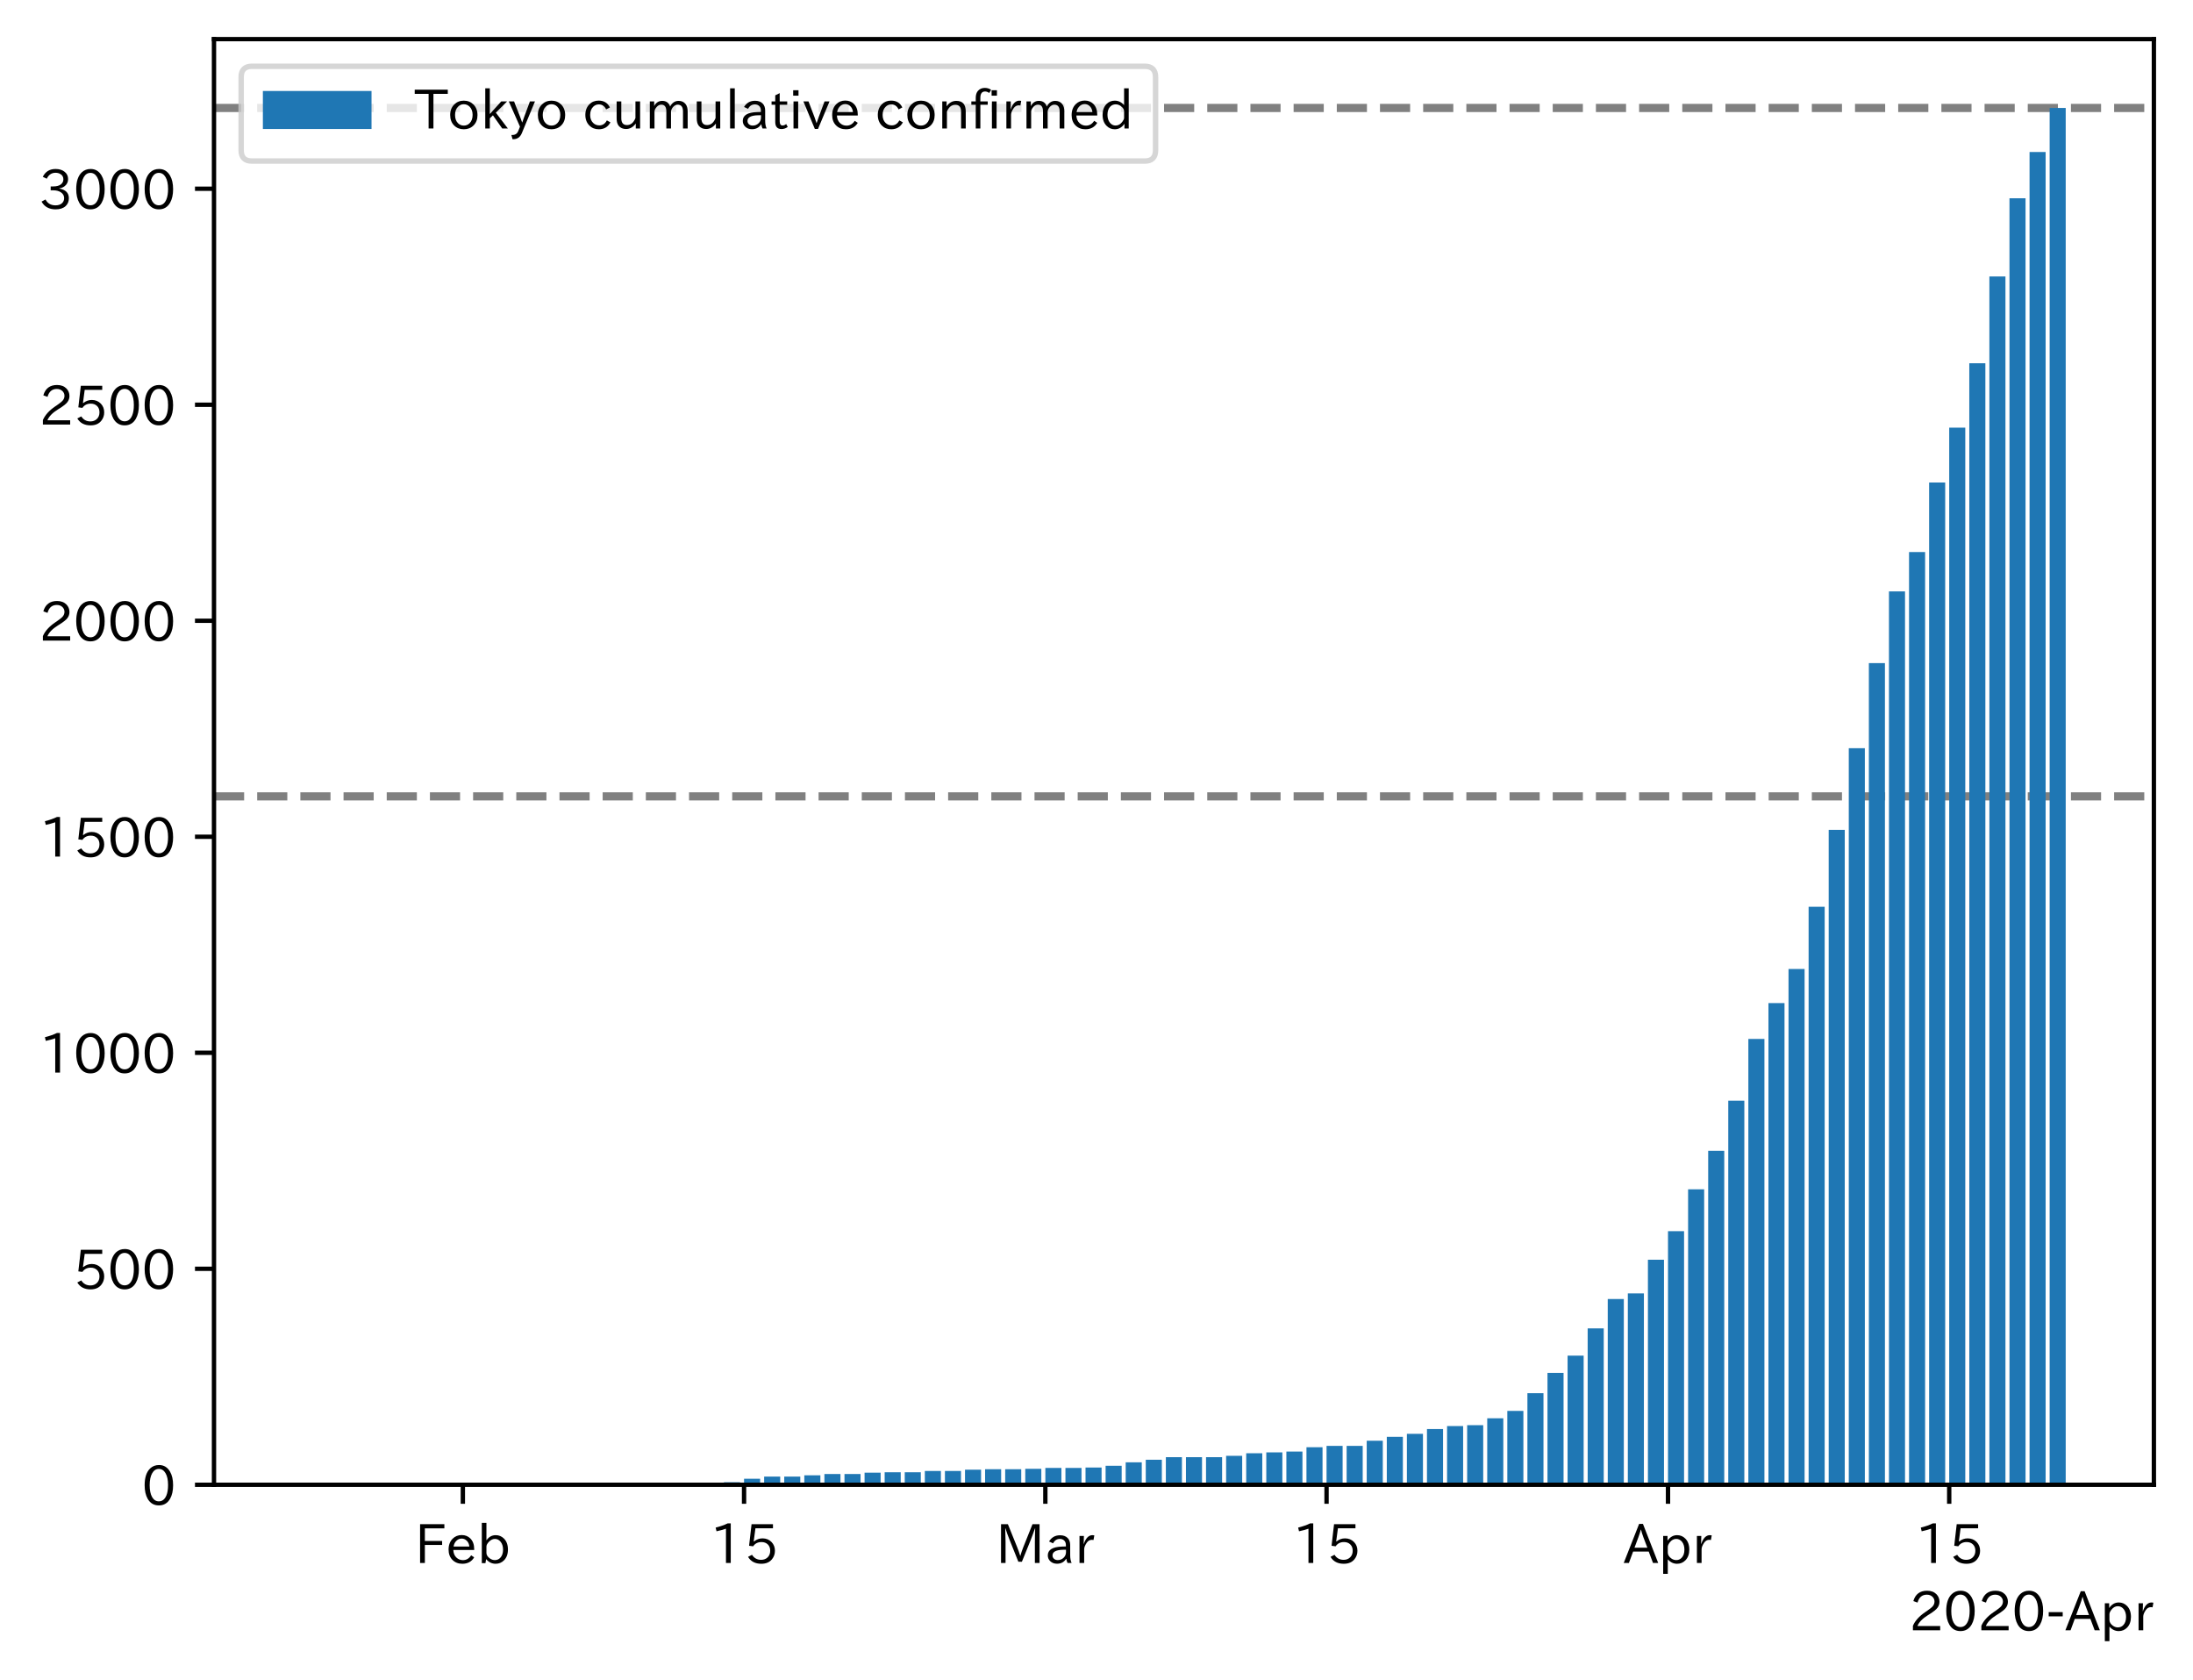 <?xml version="1.0" encoding="utf-8" standalone="no"?>
<!DOCTYPE svg PUBLIC "-//W3C//DTD SVG 1.1//EN"
  "http://www.w3.org/Graphics/SVG/1.1/DTD/svg11.dtd">
<!-- Created with matplotlib (https://matplotlib.org/) -->
<svg height="309.293pt" version="1.1" viewBox="0 0 403.714 309.293" width="403.714pt" xmlns="http://www.w3.org/2000/svg" xmlns:xlink="http://www.w3.org/1999/xlink">
 <defs>
  <style type="text/css">
*{stroke-linecap:butt;stroke-linejoin:round;}
  </style>
 </defs>
 <g id="figure_1">
  <g id="patch_1">
   <path d="M 0 309.293 
L 403.714 309.293 
L 403.714 0 
L 0 0 
z
" style="fill:#ffffff;"/>
  </g>
  <g id="axes_1">
   <g id="patch_2">
    <path d="M 39.394 273.312 
L 396.514 273.312 
L 396.514 7.2 
L 39.394 7.2 
z
" style="fill:#ffffff;"/>
   </g>
   <g id="line2d_1">
    <path clip-path="url(#p876d9ae0c9)" d="M 39.394 19.872 
L 396.514 19.872 
" style="fill:none;stroke:#808080;stroke-dasharray:5.55,2.4;stroke-dashoffset:0;stroke-width:1.5;"/>
   </g>
   <g id="line2d_2">
    <path clip-path="url(#p876d9ae0c9)" d="M 39.394 146.592 
L 396.514 146.592 
" style="fill:none;stroke:#808080;stroke-dasharray:5.55,2.4;stroke-dashoffset:0;stroke-width:1.5;"/>
   </g>
   <g id="patch_3">
    <path clip-path="url(#p876d9ae0c9)" d="M 55.626 273.312 
L 58.585 273.312 
L 58.585 273.232 
L 55.626 273.232 
z
" style="fill:#1f77b4;"/>
   </g>
   <g id="patch_4">
    <path clip-path="url(#p876d9ae0c9)" d="M 59.324 273.312 
L 62.282 273.312 
L 62.282 273.153 
L 59.324 273.153 
z
" style="fill:#1f77b4;"/>
   </g>
   <g id="patch_5">
    <path clip-path="url(#p876d9ae0c9)" d="M 63.022 273.312 
L 65.98 273.312 
L 65.98 273.153 
L 63.022 273.153 
z
" style="fill:#1f77b4;"/>
   </g>
   <g id="patch_6">
    <path clip-path="url(#p876d9ae0c9)" d="M 66.719 273.312 
L 69.678 273.312 
L 69.678 273.153 
L 66.719 273.153 
z
" style="fill:#1f77b4;"/>
   </g>
   <g id="patch_7">
    <path clip-path="url(#p876d9ae0c9)" d="M 70.417 273.312 
L 73.375 273.312 
L 73.375 273.153 
L 70.417 273.153 
z
" style="fill:#1f77b4;"/>
   </g>
   <g id="patch_8">
    <path clip-path="url(#p876d9ae0c9)" d="M 74.115 273.312 
L 77.073 273.312 
L 77.073 273.153 
L 74.115 273.153 
z
" style="fill:#1f77b4;"/>
   </g>
   <g id="patch_9">
    <path clip-path="url(#p876d9ae0c9)" d="M 77.812 273.312 
L 80.771 273.312 
L 80.771 273.073 
L 77.812 273.073 
z
" style="fill:#1f77b4;"/>
   </g>
   <g id="patch_10">
    <path clip-path="url(#p876d9ae0c9)" d="M 81.51 273.312 
L 84.468 273.312 
L 84.468 273.073 
L 81.51 273.073 
z
" style="fill:#1f77b4;"/>
   </g>
   <g id="patch_11">
    <path clip-path="url(#p876d9ae0c9)" d="M 85.208 273.312 
L 88.166 273.312 
L 88.166 273.073 
L 85.208 273.073 
z
" style="fill:#1f77b4;"/>
   </g>
   <g id="patch_12">
    <path clip-path="url(#p876d9ae0c9)" d="M 88.905 273.312 
L 91.864 273.312 
L 91.864 273.073 
L 88.905 273.073 
z
" style="fill:#1f77b4;"/>
   </g>
   <g id="patch_13">
    <path clip-path="url(#p876d9ae0c9)" d="M 92.603 273.312 
L 95.561 273.312 
L 95.561 273.073 
L 92.603 273.073 
z
" style="fill:#1f77b4;"/>
   </g>
   <g id="patch_14">
    <path clip-path="url(#p876d9ae0c9)" d="M 96.301 273.312 
L 99.259 273.312 
L 99.259 273.073 
L 96.301 273.073 
z
" style="fill:#1f77b4;"/>
   </g>
   <g id="patch_15">
    <path clip-path="url(#p876d9ae0c9)" d="M 99.998 273.312 
L 102.957 273.312 
L 102.957 273.073 
L 99.998 273.073 
z
" style="fill:#1f77b4;"/>
   </g>
   <g id="patch_16">
    <path clip-path="url(#p876d9ae0c9)" d="M 103.696 273.312 
L 106.654 273.312 
L 106.654 273.073 
L 103.696 273.073 
z
" style="fill:#1f77b4;"/>
   </g>
   <g id="patch_17">
    <path clip-path="url(#p876d9ae0c9)" d="M 107.394 273.312 
L 110.352 273.312 
L 110.352 273.073 
L 107.394 273.073 
z
" style="fill:#1f77b4;"/>
   </g>
   <g id="patch_18">
    <path clip-path="url(#p876d9ae0c9)" d="M 111.091 273.312 
L 114.05 273.312 
L 114.05 273.073 
L 111.091 273.073 
z
" style="fill:#1f77b4;"/>
   </g>
   <g id="patch_19">
    <path clip-path="url(#p876d9ae0c9)" d="M 114.789 273.312 
L 117.747 273.312 
L 117.747 273.073 
L 114.789 273.073 
z
" style="fill:#1f77b4;"/>
   </g>
   <g id="patch_20">
    <path clip-path="url(#p876d9ae0c9)" d="M 118.487 273.312 
L 121.445 273.312 
L 121.445 273.073 
L 118.487 273.073 
z
" style="fill:#1f77b4;"/>
   </g>
   <g id="patch_21">
    <path clip-path="url(#p876d9ae0c9)" d="M 122.184 273.312 
L 125.142 273.312 
L 125.142 273.073 
L 122.184 273.073 
z
" style="fill:#1f77b4;"/>
   </g>
   <g id="patch_22">
    <path clip-path="url(#p876d9ae0c9)" d="M 125.882 273.312 
L 128.84 273.312 
L 128.84 273.073 
L 125.882 273.073 
z
" style="fill:#1f77b4;"/>
   </g>
   <g id="patch_23">
    <path clip-path="url(#p876d9ae0c9)" d="M 129.58 273.312 
L 132.538 273.312 
L 132.538 272.994 
L 129.58 272.994 
z
" style="fill:#1f77b4;"/>
   </g>
   <g id="patch_24">
    <path clip-path="url(#p876d9ae0c9)" d="M 133.277 273.312 
L 136.235 273.312 
L 136.235 272.835 
L 133.277 272.835 
z
" style="fill:#1f77b4;"/>
   </g>
   <g id="patch_25">
    <path clip-path="url(#p876d9ae0c9)" d="M 136.975 273.312 
L 139.933 273.312 
L 139.933 272.199 
L 136.975 272.199 
z
" style="fill:#1f77b4;"/>
   </g>
   <g id="patch_26">
    <path clip-path="url(#p876d9ae0c9)" d="M 140.673 273.312 
L 143.631 273.312 
L 143.631 271.801 
L 140.673 271.801 
z
" style="fill:#1f77b4;"/>
   </g>
   <g id="patch_27">
    <path clip-path="url(#p876d9ae0c9)" d="M 144.37 273.312 
L 147.328 273.312 
L 147.328 271.801 
L 144.37 271.801 
z
" style="fill:#1f77b4;"/>
   </g>
   <g id="patch_28">
    <path clip-path="url(#p876d9ae0c9)" d="M 148.068 273.312 
L 151.026 273.312 
L 151.026 271.562 
L 148.068 271.562 
z
" style="fill:#1f77b4;"/>
   </g>
   <g id="patch_29">
    <path clip-path="url(#p876d9ae0c9)" d="M 151.766 273.312 
L 154.724 273.312 
L 154.724 271.324 
L 151.766 271.324 
z
" style="fill:#1f77b4;"/>
   </g>
   <g id="patch_30">
    <path clip-path="url(#p876d9ae0c9)" d="M 155.463 273.312 
L 158.421 273.312 
L 158.421 271.324 
L 155.463 271.324 
z
" style="fill:#1f77b4;"/>
   </g>
   <g id="patch_31">
    <path clip-path="url(#p876d9ae0c9)" d="M 159.161 273.312 
L 162.119 273.312 
L 162.119 271.085 
L 159.161 271.085 
z
" style="fill:#1f77b4;"/>
   </g>
   <g id="patch_32">
    <path clip-path="url(#p876d9ae0c9)" d="M 162.859 273.312 
L 165.817 273.312 
L 165.817 271.006 
L 162.859 271.006 
z
" style="fill:#1f77b4;"/>
   </g>
   <g id="patch_33">
    <path clip-path="url(#p876d9ae0c9)" d="M 166.556 273.312 
L 169.514 273.312 
L 169.514 271.006 
L 166.556 271.006 
z
" style="fill:#1f77b4;"/>
   </g>
   <g id="patch_34">
    <path clip-path="url(#p876d9ae0c9)" d="M 170.254 273.312 
L 173.212 273.312 
L 173.212 270.767 
L 170.254 270.767 
z
" style="fill:#1f77b4;"/>
   </g>
   <g id="patch_35">
    <path clip-path="url(#p876d9ae0c9)" d="M 173.952 273.312 
L 176.91 273.312 
L 176.91 270.767 
L 173.952 270.767 
z
" style="fill:#1f77b4;"/>
   </g>
   <g id="patch_36">
    <path clip-path="url(#p876d9ae0c9)" d="M 177.649 273.312 
L 180.607 273.312 
L 180.607 270.529 
L 177.649 270.529 
z
" style="fill:#1f77b4;"/>
   </g>
   <g id="patch_37">
    <path clip-path="url(#p876d9ae0c9)" d="M 181.347 273.312 
L 184.305 273.312 
L 184.305 270.449 
L 181.347 270.449 
z
" style="fill:#1f77b4;"/>
   </g>
   <g id="patch_38">
    <path clip-path="url(#p876d9ae0c9)" d="M 185.045 273.312 
L 188.003 273.312 
L 188.003 270.449 
L 185.045 270.449 
z
" style="fill:#1f77b4;"/>
   </g>
   <g id="patch_39">
    <path clip-path="url(#p876d9ae0c9)" d="M 188.742 273.312 
L 191.7 273.312 
L 191.7 270.37 
L 188.742 270.37 
z
" style="fill:#1f77b4;"/>
   </g>
   <g id="patch_40">
    <path clip-path="url(#p876d9ae0c9)" d="M 192.44 273.312 
L 195.398 273.312 
L 195.398 270.211 
L 192.44 270.211 
z
" style="fill:#1f77b4;"/>
   </g>
   <g id="patch_41">
    <path clip-path="url(#p876d9ae0c9)" d="M 196.138 273.312 
L 199.096 273.312 
L 199.096 270.211 
L 196.138 270.211 
z
" style="fill:#1f77b4;"/>
   </g>
   <g id="patch_42">
    <path clip-path="url(#p876d9ae0c9)" d="M 199.835 273.312 
L 202.793 273.312 
L 202.793 270.131 
L 199.835 270.131 
z
" style="fill:#1f77b4;"/>
   </g>
   <g id="patch_43">
    <path clip-path="url(#p876d9ae0c9)" d="M 203.533 273.312 
L 206.491 273.312 
L 206.491 269.813 
L 203.533 269.813 
z
" style="fill:#1f77b4;"/>
   </g>
   <g id="patch_44">
    <path clip-path="url(#p876d9ae0c9)" d="M 207.231 273.312 
L 210.189 273.312 
L 210.189 269.177 
L 207.231 269.177 
z
" style="fill:#1f77b4;"/>
   </g>
   <g id="patch_45">
    <path clip-path="url(#p876d9ae0c9)" d="M 210.928 273.312 
L 213.886 273.312 
L 213.886 268.7 
L 210.928 268.7 
z
" style="fill:#1f77b4;"/>
   </g>
   <g id="patch_46">
    <path clip-path="url(#p876d9ae0c9)" d="M 214.626 273.312 
L 217.584 273.312 
L 217.584 268.223 
L 214.626 268.223 
z
" style="fill:#1f77b4;"/>
   </g>
   <g id="patch_47">
    <path clip-path="url(#p876d9ae0c9)" d="M 218.324 273.312 
L 221.282 273.312 
L 221.282 268.223 
L 218.324 268.223 
z
" style="fill:#1f77b4;"/>
   </g>
   <g id="patch_48">
    <path clip-path="url(#p876d9ae0c9)" d="M 222.021 273.312 
L 224.979 273.312 
L 224.979 268.223 
L 222.021 268.223 
z
" style="fill:#1f77b4;"/>
   </g>
   <g id="patch_49">
    <path clip-path="url(#p876d9ae0c9)" d="M 225.719 273.312 
L 228.677 273.312 
L 228.677 267.984 
L 225.719 267.984 
z
" style="fill:#1f77b4;"/>
   </g>
   <g id="patch_50">
    <path clip-path="url(#p876d9ae0c9)" d="M 229.416 273.312 
L 232.375 273.312 
L 232.375 267.507 
L 229.416 267.507 
z
" style="fill:#1f77b4;"/>
   </g>
   <g id="patch_51">
    <path clip-path="url(#p876d9ae0c9)" d="M 233.114 273.312 
L 236.072 273.312 
L 236.072 267.348 
L 233.114 267.348 
z
" style="fill:#1f77b4;"/>
   </g>
   <g id="patch_52">
    <path clip-path="url(#p876d9ae0c9)" d="M 236.812 273.312 
L 239.77 273.312 
L 239.77 267.189 
L 236.812 267.189 
z
" style="fill:#1f77b4;"/>
   </g>
   <g id="patch_53">
    <path clip-path="url(#p876d9ae0c9)" d="M 240.509 273.312 
L 243.468 273.312 
L 243.468 266.393 
L 240.509 266.393 
z
" style="fill:#1f77b4;"/>
   </g>
   <g id="patch_54">
    <path clip-path="url(#p876d9ae0c9)" d="M 244.207 273.312 
L 247.165 273.312 
L 247.165 266.155 
L 244.207 266.155 
z
" style="fill:#1f77b4;"/>
   </g>
   <g id="patch_55">
    <path clip-path="url(#p876d9ae0c9)" d="M 247.905 273.312 
L 250.863 273.312 
L 250.863 266.155 
L 247.905 266.155 
z
" style="fill:#1f77b4;"/>
   </g>
   <g id="patch_56">
    <path clip-path="url(#p876d9ae0c9)" d="M 251.602 273.312 
L 254.561 273.312 
L 254.561 265.201 
L 251.602 265.201 
z
" style="fill:#1f77b4;"/>
   </g>
   <g id="patch_57">
    <path clip-path="url(#p876d9ae0c9)" d="M 255.3 273.312 
L 258.258 273.312 
L 258.258 264.485 
L 255.3 264.485 
z
" style="fill:#1f77b4;"/>
   </g>
   <g id="patch_58">
    <path clip-path="url(#p876d9ae0c9)" d="M 258.998 273.312 
L 261.956 273.312 
L 261.956 263.928 
L 258.998 263.928 
z
" style="fill:#1f77b4;"/>
   </g>
   <g id="patch_59">
    <path clip-path="url(#p876d9ae0c9)" d="M 262.695 273.312 
L 265.654 273.312 
L 265.654 263.054 
L 262.695 263.054 
z
" style="fill:#1f77b4;"/>
   </g>
   <g id="patch_60">
    <path clip-path="url(#p876d9ae0c9)" d="M 266.393 273.312 
L 269.351 273.312 
L 269.351 262.497 
L 266.393 262.497 
z
" style="fill:#1f77b4;"/>
   </g>
   <g id="patch_61">
    <path clip-path="url(#p876d9ae0c9)" d="M 270.091 273.312 
L 273.049 273.312 
L 273.049 262.338 
L 270.091 262.338 
z
" style="fill:#1f77b4;"/>
   </g>
   <g id="patch_62">
    <path clip-path="url(#p876d9ae0c9)" d="M 273.788 273.312 
L 276.747 273.312 
L 276.747 261.065 
L 273.788 261.065 
z
" style="fill:#1f77b4;"/>
   </g>
   <g id="patch_63">
    <path clip-path="url(#p876d9ae0c9)" d="M 277.486 273.312 
L 280.444 273.312 
L 280.444 259.714 
L 277.486 259.714 
z
" style="fill:#1f77b4;"/>
   </g>
   <g id="patch_64">
    <path clip-path="url(#p876d9ae0c9)" d="M 281.184 273.312 
L 284.142 273.312 
L 284.142 256.453 
L 281.184 256.453 
z
" style="fill:#1f77b4;"/>
   </g>
   <g id="patch_65">
    <path clip-path="url(#p876d9ae0c9)" d="M 284.881 273.312 
L 287.84 273.312 
L 287.84 252.716 
L 284.881 252.716 
z
" style="fill:#1f77b4;"/>
   </g>
   <g id="patch_66">
    <path clip-path="url(#p876d9ae0c9)" d="M 288.579 273.312 
L 291.537 273.312 
L 291.537 249.535 
L 288.579 249.535 
z
" style="fill:#1f77b4;"/>
   </g>
   <g id="patch_67">
    <path clip-path="url(#p876d9ae0c9)" d="M 292.277 273.312 
L 295.235 273.312 
L 295.235 244.525 
L 292.277 244.525 
z
" style="fill:#1f77b4;"/>
   </g>
   <g id="patch_68">
    <path clip-path="url(#p876d9ae0c9)" d="M 295.974 273.312 
L 298.933 273.312 
L 298.933 239.117 
L 295.974 239.117 
z
" style="fill:#1f77b4;"/>
   </g>
   <g id="patch_69">
    <path clip-path="url(#p876d9ae0c9)" d="M 299.672 273.312 
L 302.63 273.312 
L 302.63 238.083 
L 299.672 238.083 
z
" style="fill:#1f77b4;"/>
   </g>
   <g id="patch_70">
    <path clip-path="url(#p876d9ae0c9)" d="M 303.37 273.312 
L 306.328 273.312 
L 306.328 231.88 
L 303.37 231.88 
z
" style="fill:#1f77b4;"/>
   </g>
   <g id="patch_71">
    <path clip-path="url(#p876d9ae0c9)" d="M 307.067 273.312 
L 310.025 273.312 
L 310.025 226.632 
L 307.067 226.632 
z
" style="fill:#1f77b4;"/>
   </g>
   <g id="patch_72">
    <path clip-path="url(#p876d9ae0c9)" d="M 310.765 273.312 
L 313.723 273.312 
L 313.723 218.918 
L 310.765 218.918 
z
" style="fill:#1f77b4;"/>
   </g>
   <g id="patch_73">
    <path clip-path="url(#p876d9ae0c9)" d="M 314.463 273.312 
L 317.421 273.312 
L 317.421 211.841 
L 314.463 211.841 
z
" style="fill:#1f77b4;"/>
   </g>
   <g id="patch_74">
    <path clip-path="url(#p876d9ae0c9)" d="M 318.16 273.312 
L 321.118 273.312 
L 321.118 202.616 
L 318.16 202.616 
z
" style="fill:#1f77b4;"/>
   </g>
   <g id="patch_75">
    <path clip-path="url(#p876d9ae0c9)" d="M 321.858 273.312 
L 324.816 273.312 
L 324.816 191.244 
L 321.858 191.244 
z
" style="fill:#1f77b4;"/>
   </g>
   <g id="patch_76">
    <path clip-path="url(#p876d9ae0c9)" d="M 325.556 273.312 
L 328.514 273.312 
L 328.514 184.644 
L 325.556 184.644 
z
" style="fill:#1f77b4;"/>
   </g>
   <g id="patch_77">
    <path clip-path="url(#p876d9ae0c9)" d="M 329.253 273.312 
L 332.211 273.312 
L 332.211 178.361 
L 329.253 178.361 
z
" style="fill:#1f77b4;"/>
   </g>
   <g id="patch_78">
    <path clip-path="url(#p876d9ae0c9)" d="M 332.951 273.312 
L 335.909 273.312 
L 335.909 166.91 
L 332.951 166.91 
z
" style="fill:#1f77b4;"/>
   </g>
   <g id="patch_79">
    <path clip-path="url(#p876d9ae0c9)" d="M 336.649 273.312 
L 339.607 273.312 
L 339.607 152.755 
L 336.649 152.755 
z
" style="fill:#1f77b4;"/>
   </g>
   <g id="patch_80">
    <path clip-path="url(#p876d9ae0c9)" d="M 340.346 273.312 
L 343.304 273.312 
L 343.304 137.725 
L 340.346 137.725 
z
" style="fill:#1f77b4;"/>
   </g>
   <g id="patch_81">
    <path clip-path="url(#p876d9ae0c9)" d="M 344.044 273.312 
L 347.002 273.312 
L 347.002 122.059 
L 344.044 122.059 
z
" style="fill:#1f77b4;"/>
   </g>
   <g id="patch_82">
    <path clip-path="url(#p876d9ae0c9)" d="M 347.742 273.312 
L 350.7 273.312 
L 350.7 108.858 
L 347.742 108.858 
z
" style="fill:#1f77b4;"/>
   </g>
   <g id="patch_83">
    <path clip-path="url(#p876d9ae0c9)" d="M 351.439 273.312 
L 354.397 273.312 
L 354.397 101.622 
L 351.439 101.622 
z
" style="fill:#1f77b4;"/>
   </g>
   <g id="patch_84">
    <path clip-path="url(#p876d9ae0c9)" d="M 355.137 273.312 
L 358.095 273.312 
L 358.095 88.818 
L 355.137 88.818 
z
" style="fill:#1f77b4;"/>
   </g>
   <g id="patch_85">
    <path clip-path="url(#p876d9ae0c9)" d="M 358.835 273.312 
L 361.793 273.312 
L 361.793 78.719 
L 358.835 78.719 
z
" style="fill:#1f77b4;"/>
   </g>
   <g id="patch_86">
    <path clip-path="url(#p876d9ae0c9)" d="M 362.532 273.312 
L 365.49 273.312 
L 365.49 66.87 
L 362.532 66.87 
z
" style="fill:#1f77b4;"/>
   </g>
   <g id="patch_87">
    <path clip-path="url(#p876d9ae0c9)" d="M 366.23 273.312 
L 369.188 273.312 
L 369.188 50.886 
L 366.23 50.886 
z
" style="fill:#1f77b4;"/>
   </g>
   <g id="patch_88">
    <path clip-path="url(#p876d9ae0c9)" d="M 369.928 273.312 
L 372.886 273.312 
L 372.886 36.492 
L 369.928 36.492 
z
" style="fill:#1f77b4;"/>
   </g>
   <g id="patch_89">
    <path clip-path="url(#p876d9ae0c9)" d="M 373.625 273.312 
L 376.583 273.312 
L 376.583 27.983 
L 373.625 27.983 
z
" style="fill:#1f77b4;"/>
   </g>
   <g id="patch_90">
    <path clip-path="url(#p876d9ae0c9)" d="M 377.323 273.312 
L 380.281 273.312 
L 380.281 19.872 
L 377.323 19.872 
z
" style="fill:#1f77b4;"/>
   </g>
   <g id="matplotlib.axis_1">
    <g id="xtick_1">
     <g id="line2d_3">
      <defs>
       <path d="M 0 0 
L 0 3.5 
" id="m0d0d0bc5dc" style="stroke:#000000;stroke-width:0.8;"/>
      </defs>
      <g>
       <use style="stroke:#000000;stroke-width:0.8;" x="85.208" xlink:href="#m0d0d0bc5dc" y="273.312"/>
      </g>
     </g>
     <g id="text_1">
      <!-- Feb -->
      <defs>
       <path d="M 54.203 64.703 
L 18.312 64.703 
L 18.312 41.5 
L 50.094 41.5 
L 50.094 34.188 
L 18.312 34.188 
L 18.312 0.984 
L 9.516 0.984 
L 9.516 72.406 
L 54.203 72.406 
z
" id="IPAexGothic-70"/>
       <path d="M 13.484 24.906 
Q 13.922 16.266 18.891 11.281 
Q 23.969 6.203 31.203 6.203 
Q 40.719 6.203 46.297 15.094 
L 51.906 11.375 
Q 44.828 -0.484 30.172 -0.484 
Q 19.094 -0.484 11.969 6.594 
Q 4.781 13.812 4.781 25.641 
Q 4.781 38.188 12.312 45.703 
Q 19 52.391 29 52.391 
Q 38.422 52.391 44.781 46.188 
Q 51.906 38.969 51.906 26.906 
L 51.906 24.906 
z
M 43.062 31.203 
Q 42.328 37.984 38.281 41.891 
Q 34.281 45.906 28.812 45.906 
Q 22.469 45.906 17.969 40.484 
Q 14.891 36.812 13.969 31.203 
z
" id="IPAexGothic-101"/>
       <path d="M 17.578 42.672 
Q 24.219 52.203 34.672 52.203 
Q 43.562 52.203 49.859 45.906 
Q 57.172 38.578 57.172 25.688 
Q 57.172 13.094 49.859 5.812 
Q 43.562 -0.484 34.469 -0.484 
Q 24.359 -0.484 17 8.062 
L 15.766 0.688 
L 9.078 0.688 
L 9.078 74.906 
L 17.578 74.906 
z
M 17.578 31.203 
L 17.578 19.578 
Q 17.578 13.875 23.875 9.375 
Q 28.172 6.297 33.109 6.297 
Q 38.875 6.297 42.875 10.297 
Q 48.188 15.766 48.188 25.484 
Q 48.188 34.281 43.797 39.891 
Q 39.453 45.312 33.203 45.312 
Q 27.484 45.312 22.469 40.281 
Q 17.578 35.406 17.578 31.203 
z
" id="IPAexGothic-98"/>
      </defs>
      <g transform="translate(76.384 287.803)scale(0.1 -0.1)">
       <use xlink:href="#IPAexGothic-70"/>
       <use x="57.178" xlink:href="#IPAexGothic-101"/>
       <use x="114.062" xlink:href="#IPAexGothic-98"/>
      </g>
     </g>
    </g>
    <g id="xtick_2">
     <g id="line2d_4">
      <g>
       <use style="stroke:#000000;stroke-width:0.8;" x="136.975" xlink:href="#m0d0d0bc5dc" y="273.312"/>
      </g>
     </g>
     <g id="text_2">
      <!-- 15 -->
      <defs>
       <path d="M 38.484 0.984 
L 29.688 0.984 
L 29.688 64.109 
Q 21.438 61.281 12.312 59.328 
L 10.688 66.109 
Q 23.734 69.391 32.906 73.922 
L 38.484 73.922 
z
" id="IPAexGothic-49"/>
       <path d="M 18.406 40.672 
Q 25.531 46.297 33.938 46.297 
Q 44 46.297 50.641 39.5 
Q 56.844 33.016 56.844 23.391 
Q 56.844 14.656 51.516 8.016 
Q 44.828 -0.484 31.734 -0.484 
Q 14.984 -0.484 7.328 12.25 
L 14.656 16.062 
Q 20.453 6.781 31.453 6.781 
Q 38.531 6.781 43.266 11.188 
Q 48.141 15.828 48.141 23.484 
Q 48.141 30.719 43.844 35.016 
Q 39.359 39.5 32.125 39.5 
Q 21.969 39.5 16.75 31.688 
L 9.234 32.672 
L 13.812 72.406 
L 53.219 72.406 
L 53.219 64.891 
L 20.953 64.891 
L 17.719 40.672 
z
" id="IPAexGothic-53"/>
      </defs>
      <g transform="translate(130.677 287.803)scale(0.1 -0.1)">
       <use xlink:href="#IPAexGothic-49"/>
       <use x="62.988" xlink:href="#IPAexGothic-53"/>
      </g>
     </g>
    </g>
    <g id="xtick_3">
     <g id="line2d_5">
      <g>
       <use style="stroke:#000000;stroke-width:0.8;" x="192.44" xlink:href="#m0d0d0bc5dc" y="273.312"/>
      </g>
     </g>
     <g id="text_3">
      <!-- Mar -->
      <defs>
       <path d="M 80.422 0.984 
L 71.828 0.984 
L 71.828 39.594 
Q 71.828 51.266 72.406 64.594 
L 72.016 64.594 
Q 68.062 53.266 63.531 41.797 
L 47.906 3.266 
L 41.406 3.266 
L 25.641 42.578 
Q 20.75 54.781 17.625 64.703 
L 17.234 64.703 
Q 17.828 48.922 17.828 39.891 
L 17.828 0.984 
L 9.516 0.984 
L 9.516 72.406 
L 22.125 72.406 
L 39.109 30.375 
Q 42.141 23 44.828 14.156 
L 45.125 14.156 
Q 47.312 22.125 50.531 30.172 
L 67.438 72.406 
L 80.422 72.406 
z
" id="IPAexGothic-77"/>
       <path d="M 49.312 0.984 
L 41.75 0.984 
Q 39.984 4.734 39.547 8.688 
L 39.203 8.688 
Q 33.547 -0.391 22.312 -0.391 
Q 14.594 -0.391 9.719 4.5 
Q 5.422 8.797 5.422 14.984 
Q 5.422 30.422 32.031 31.203 
L 38.719 31.391 
L 38.719 33.984 
Q 38.719 39.203 35.75 42.188 
Q 32.625 45.312 27.734 45.312 
Q 19.344 45.312 15.141 37.156 
L 7.719 40.578 
Q 14.656 52 27.938 52 
Q 37.109 52 42.047 46.875 
Q 46.625 42.281 46.625 33.891 
L 46.625 15.578 
Q 46.625 6.25 49.312 0.984 
z
M 38.922 25.391 
L 33.453 25.297 
Q 14.109 24.859 14.109 14.891 
Q 14.109 11.375 16.406 9.078 
Q 19.234 6.297 23.828 6.297 
Q 30.219 6.297 34.906 10.984 
Q 38.922 15.141 38.922 21 
z
" id="IPAexGothic-97"/>
       <path d="M 36.078 51.812 
L 34.578 43.266 
Q 32.906 43.609 31.594 43.609 
Q 25.828 43.609 22.078 38.188 
Q 17.391 31.344 17.391 26.172 
L 17.391 0.984 
L 8.797 0.984 
L 8.797 50.781 
L 16.891 50.781 
L 16.5 35.984 
L 16.703 35.984 
Q 22.219 52.203 32.766 52.203 
Q 34.469 52.203 36.078 51.812 
z
" id="IPAexGothic-114"/>
      </defs>
      <g transform="translate(183.331 287.803)scale(0.1 -0.1)">
       <use xlink:href="#IPAexGothic-77"/>
       <use x="90.186" xlink:href="#IPAexGothic-97"/>
       <use x="145.166" xlink:href="#IPAexGothic-114"/>
      </g>
     </g>
    </g>
    <g id="xtick_4">
     <g id="line2d_6">
      <g>
       <use style="stroke:#000000;stroke-width:0.8;" x="244.207" xlink:href="#m0d0d0bc5dc" y="273.312"/>
      </g>
     </g>
     <g id="text_4">
      <!-- 15 -->
      <g transform="translate(237.909 287.803)scale(0.1 -0.1)">
       <use xlink:href="#IPAexGothic-49"/>
       <use x="62.988" xlink:href="#IPAexGothic-53"/>
      </g>
     </g>
    </g>
    <g id="xtick_5">
     <g id="line2d_7">
      <g>
       <use style="stroke:#000000;stroke-width:0.8;" x="307.067" xlink:href="#m0d0d0bc5dc" y="273.312"/>
      </g>
     </g>
     <g id="text_5">
      <!-- Apr -->
      <defs>
       <path d="M 63.375 0.984 
L 53.812 0.984 
L 45.906 22.016 
L 17.188 22.016 
L 9.422 0.984 
L -0.094 0.984 
L 28.219 72.906 
L 35.297 72.906 
z
M 43.406 29.109 
L 36.188 48.094 
Q 33.203 56.062 31.688 62.5 
L 31.391 62.5 
Q 29.641 55.672 26.812 48.094 
L 19.734 29.109 
z
" id="IPAexGothic-65"/>
       <path d="M 16.797 42 
Q 23.828 52.203 34.469 52.203 
Q 43.266 52.203 49.562 45.906 
Q 56.891 38.578 56.891 25.688 
Q 56.891 13.141 49.656 5.812 
Q 43.359 -0.484 34.375 -0.484 
Q 24.516 -0.484 17.281 7.766 
L 17.281 -19 
L 8.797 -19 
L 8.797 50.781 
L 16.797 50.781 
z
M 17.281 30.469 
L 17.281 20.172 
Q 17.281 14.016 23.688 9.375 
Q 27.984 6.297 32.906 6.297 
Q 38.578 6.297 42.578 10.297 
Q 47.906 15.578 47.906 25.484 
Q 47.906 34.375 43.5 39.984 
Q 39.109 45.312 32.812 45.312 
Q 25.875 45.312 20.906 38.812 
Q 17.281 34.125 17.281 30.469 
z
" id="IPAexGothic-112"/>
      </defs>
      <g transform="translate(298.925 287.803)scale(0.1 -0.1)">
       <use xlink:href="#IPAexGothic-65"/>
       <use x="63.721" xlink:href="#IPAexGothic-112"/>
       <use x="125.83" xlink:href="#IPAexGothic-114"/>
      </g>
     </g>
    </g>
    <g id="xtick_6">
     <g id="line2d_8">
      <g>
       <use style="stroke:#000000;stroke-width:0.8;" x="358.835" xlink:href="#m0d0d0bc5dc" y="273.312"/>
      </g>
     </g>
     <g id="text_6">
      <!-- 15 -->
      <g transform="translate(352.536 287.803)scale(0.1 -0.1)">
       <use xlink:href="#IPAexGothic-49"/>
       <use x="62.988" xlink:href="#IPAexGothic-53"/>
      </g>
     </g>
    </g>
    <g id="text_7">
     <!-- 2020-Apr -->
     <defs>
      <path d="M 57.172 0.984 
L 6.984 0.984 
L 6.984 9.281 
Q 12.891 23.047 29.594 34.422 
L 32.375 36.281 
Q 40.922 42.141 43.609 45.406 
Q 46.688 49.266 46.688 53.812 
Q 46.688 58.938 43.062 62.547 
Q 39.062 66.547 32.562 66.547 
Q 19.531 66.547 15.484 52 
L 7.766 54.781 
Q 13.328 73.828 33.062 73.828 
Q 43.844 73.828 50.25 67.438 
Q 55.859 61.672 55.859 53.516 
Q 55.859 47.469 52.25 42.531 
Q 48.922 37.75 36.969 30.281 
L 34.859 29 
Q 19.625 19.578 15.281 8.891 
L 57.172 8.891 
z
" id="IPAexGothic-50"/>
      <path d="M 31.844 73.828 
Q 45.016 73.828 52.094 61.625 
Q 57.719 51.953 57.719 36.625 
Q 57.719 21.438 52.094 11.578 
Q 45.125 -0.484 31.5 -0.484 
Q 17.922 -0.484 10.938 11.578 
Q 5.328 21.438 5.328 36.719 
Q 5.328 58.016 15.625 67.719 
Q 22.172 73.828 31.844 73.828 
z
M 31.5 66.656 
Q 23.688 66.656 19.188 58.734 
Q 14.594 50.734 14.594 36.625 
Q 14.594 22.75 19.094 14.797 
Q 23.641 6.984 31.5 6.984 
Q 40.922 6.984 45.453 18.016 
Q 48.438 25.344 48.438 37.109 
Q 48.438 50.875 43.844 58.734 
Q 39.203 66.656 31.5 66.656 
z
" id="IPAexGothic-48"/>
      <path d="M 30.766 26.609 
L 4.984 26.609 
L 4.984 34.422 
L 30.766 34.422 
z
" id="IPAexGothic-45"/>
     </defs>
     <g transform="translate(351.456 300.193)scale(0.1 -0.1)">
      <use xlink:href="#IPAexGothic-50"/>
      <use x="62.988" xlink:href="#IPAexGothic-48"/>
      <use x="125.977" xlink:href="#IPAexGothic-50"/>
      <use x="188.965" xlink:href="#IPAexGothic-48"/>
      <use x="251.953" xlink:href="#IPAexGothic-45"/>
      <use x="287.744" xlink:href="#IPAexGothic-65"/>
      <use x="351.465" xlink:href="#IPAexGothic-112"/>
      <use x="413.574" xlink:href="#IPAexGothic-114"/>
     </g>
    </g>
   </g>
   <g id="matplotlib.axis_2">
    <g id="ytick_1">
     <g id="line2d_9">
      <defs>
       <path d="M 0 0 
L -3.5 0 
" id="m94bda4ff05" style="stroke:#000000;stroke-width:0.8;"/>
      </defs>
      <g>
       <use style="stroke:#000000;stroke-width:0.8;" x="39.394" xlink:href="#m94bda4ff05" y="273.312"/>
      </g>
     </g>
     <g id="text_8">
      <!-- 0 -->
      <g transform="translate(26.095 277.057)scale(0.1 -0.1)">
       <use xlink:href="#IPAexGothic-48"/>
      </g>
     </g>
    </g>
    <g id="ytick_2">
     <g id="line2d_10">
      <g>
       <use style="stroke:#000000;stroke-width:0.8;" x="39.394" xlink:href="#m94bda4ff05" y="233.55"/>
      </g>
     </g>
     <g id="text_9">
      <!-- 500 -->
      <g transform="translate(13.498 237.296)scale(0.1 -0.1)">
       <use xlink:href="#IPAexGothic-53"/>
       <use x="62.988" xlink:href="#IPAexGothic-48"/>
       <use x="125.977" xlink:href="#IPAexGothic-48"/>
      </g>
     </g>
    </g>
    <g id="ytick_3">
     <g id="line2d_11">
      <g>
       <use style="stroke:#000000;stroke-width:0.8;" x="39.394" xlink:href="#m94bda4ff05" y="193.789"/>
      </g>
     </g>
     <g id="text_10">
      <!-- 1000 -->
      <g transform="translate(7.2 197.534)scale(0.1 -0.1)">
       <use xlink:href="#IPAexGothic-49"/>
       <use x="62.988" xlink:href="#IPAexGothic-48"/>
       <use x="125.977" xlink:href="#IPAexGothic-48"/>
       <use x="188.965" xlink:href="#IPAexGothic-48"/>
      </g>
     </g>
    </g>
    <g id="ytick_4">
     <g id="line2d_12">
      <g>
       <use style="stroke:#000000;stroke-width:0.8;" x="39.394" xlink:href="#m94bda4ff05" y="154.027"/>
      </g>
     </g>
     <g id="text_11">
      <!-- 1500 -->
      <g transform="translate(7.2 157.773)scale(0.1 -0.1)">
       <use xlink:href="#IPAexGothic-49"/>
       <use x="62.988" xlink:href="#IPAexGothic-53"/>
       <use x="125.977" xlink:href="#IPAexGothic-48"/>
       <use x="188.965" xlink:href="#IPAexGothic-48"/>
      </g>
     </g>
    </g>
    <g id="ytick_5">
     <g id="line2d_13">
      <g>
       <use style="stroke:#000000;stroke-width:0.8;" x="39.394" xlink:href="#m94bda4ff05" y="114.266"/>
      </g>
     </g>
     <g id="text_12">
      <!-- 2000 -->
      <g transform="translate(7.2 118.011)scale(0.1 -0.1)">
       <use xlink:href="#IPAexGothic-50"/>
       <use x="62.988" xlink:href="#IPAexGothic-48"/>
       <use x="125.977" xlink:href="#IPAexGothic-48"/>
       <use x="188.965" xlink:href="#IPAexGothic-48"/>
      </g>
     </g>
    </g>
    <g id="ytick_6">
     <g id="line2d_14">
      <g>
       <use style="stroke:#000000;stroke-width:0.8;" x="39.394" xlink:href="#m94bda4ff05" y="74.504"/>
      </g>
     </g>
     <g id="text_13">
      <!-- 2500 -->
      <g transform="translate(7.2 78.25)scale(0.1 -0.1)">
       <use xlink:href="#IPAexGothic-50"/>
       <use x="62.988" xlink:href="#IPAexGothic-53"/>
       <use x="125.977" xlink:href="#IPAexGothic-48"/>
       <use x="188.965" xlink:href="#IPAexGothic-48"/>
      </g>
     </g>
    </g>
    <g id="ytick_7">
     <g id="line2d_15">
      <g>
       <use style="stroke:#000000;stroke-width:0.8;" x="39.394" xlink:href="#m94bda4ff05" y="34.743"/>
      </g>
     </g>
     <g id="text_14">
      <!-- 3000 -->
      <defs>
       <path d="M 37.203 37.797 
Q 54.781 34.625 54.781 19.969 
Q 54.781 11.188 48.875 5.562 
Q 42.328 -0.484 30.375 -0.484 
Q 12.453 -0.484 4.5 13.766 
L 11.812 17.672 
Q 17.328 6.891 30.281 6.891 
Q 37.891 6.891 42.094 10.797 
Q 46.094 14.5 46.094 20.172 
Q 46.094 26.859 40.094 30.906 
Q 34.625 34.578 25.688 34.578 
L 21.297 34.578 
L 21.297 41.703 
L 25.875 41.703 
Q 34.859 41.703 39.594 45.125 
Q 44.672 48.734 44.672 54.828 
Q 44.672 61.469 38.969 64.656 
Q 35.297 66.844 30.172 66.844 
Q 19.344 66.844 14.109 55.906 
L 6.781 59.422 
Q 14.016 73.828 30.281 73.828 
Q 40.578 73.828 46.969 68.656 
Q 53.375 63.578 53.375 55.219 
Q 53.375 47.312 47.172 42.281 
Q 43.172 39.062 37.203 38.188 
z
" id="IPAexGothic-51"/>
      </defs>
      <g transform="translate(7.2 38.488)scale(0.1 -0.1)">
       <use xlink:href="#IPAexGothic-51"/>
       <use x="62.988" xlink:href="#IPAexGothic-48"/>
       <use x="125.977" xlink:href="#IPAexGothic-48"/>
       <use x="188.965" xlink:href="#IPAexGothic-48"/>
      </g>
     </g>
    </g>
   </g>
   <g id="patch_91">
    <path d="M 39.394 273.312 
L 39.394 7.2 
" style="fill:none;stroke:#000000;stroke-linecap:square;stroke-linejoin:miter;stroke-width:0.8;"/>
   </g>
   <g id="patch_92">
    <path d="M 396.514 273.312 
L 396.514 7.2 
" style="fill:none;stroke:#000000;stroke-linecap:square;stroke-linejoin:miter;stroke-width:0.8;"/>
   </g>
   <g id="patch_93">
    <path d="M 39.394 273.312 
L 396.514 273.312 
" style="fill:none;stroke:#000000;stroke-linecap:square;stroke-linejoin:miter;stroke-width:0.8;"/>
   </g>
   <g id="patch_94">
    <path d="M 39.394 7.2 
L 396.514 7.2 
" style="fill:none;stroke:#000000;stroke-linecap:square;stroke-linejoin:miter;stroke-width:0.8;"/>
   </g>
   <g id="legend_1">
    <g id="patch_95">
     <path d="M 46.394 29.648 
L 210.731 29.648 
Q 212.731 29.648 212.731 27.648 
L 212.731 14.2 
Q 212.731 12.2 210.731 12.2 
L 46.394 12.2 
Q 44.394 12.2 44.394 14.2 
L 44.394 27.648 
Q 44.394 29.648 46.394 29.648 
z
" style="fill:#ffffff;opacity:0.8;stroke:#cccccc;stroke-linejoin:miter;"/>
    </g>
    <g id="patch_96">
     <path d="M 48.394 23.748 
L 68.394 23.748 
L 68.394 16.748 
L 48.394 16.748 
z
" style="fill:#1f77b4;"/>
    </g>
    <g id="text_15">
     <!-- Tokyo cumulative confirmed -->
     <defs>
      <path d="M 60.406 64.703 
L 33.984 64.703 
L 33.984 0.984 
L 25.094 0.984 
L 25.094 64.703 
L -0.484 64.703 
L -0.484 72.406 
L 60.406 72.406 
z
" id="IPAexGothic-84"/>
      <path d="M 29.984 52.203 
Q 40.531 52.203 47.75 45.125 
Q 55.172 37.703 55.172 25.594 
Q 55.172 13.875 47.906 6.594 
Q 40.766 -0.484 29.984 -0.484 
Q 19.188 -0.484 12.203 6.5 
Q 4.891 13.766 4.891 25.875 
Q 4.891 37.703 12.312 45.125 
Q 19.391 52.203 29.984 52.203 
z
M 29.984 45.609 
Q 23.734 45.609 19.391 41.109 
Q 13.875 35.594 13.875 25.781 
Q 13.875 16.109 19.281 10.688 
Q 23.688 6.297 29.984 6.297 
Q 36.422 6.297 40.766 10.797 
Q 46.188 16.219 46.188 26.125 
Q 46.188 35.453 40.672 41.109 
Q 36.188 45.609 29.984 45.609 
z
" id="IPAexGothic-111"/>
      <path d="M 50.688 0.984 
L 40.281 0.984 
L 23.188 25.203 
L 17.484 19.672 
L 17.484 0.984 
L 9.078 0.984 
L 9.078 74.906 
L 17.484 74.906 
L 17.484 27.594 
L 38.484 50.781 
L 49.266 50.781 
L 28.562 30.078 
z
" id="IPAexGothic-107"/>
      <path d="M 48.781 50.781 
L 24.609 -7.625 
Q 19.969 -18.797 8.594 -18.797 
L 7.469 -18.797 
L 5.375 -10.984 
L 6.984 -10.984 
Q 15.141 -10.984 17.969 -3.719 
L 21.188 4.297 
L 0.594 50.781 
L 10.297 50.781 
L 21.297 22.797 
Q 23.875 16.016 25.094 12.203 
L 25.391 12.203 
Q 27.344 18.266 29.109 22.797 
L 39.5 50.781 
z
" id="IPAexGothic-121"/>
      <path id="IPAexGothic-32"/>
      <path d="M 51.078 12.25 
Q 44.281 -0.484 29.688 -0.484 
Q 19.188 -0.484 12.312 6.391 
Q 4.891 13.922 4.891 25.984 
Q 4.891 37.938 12.312 45.516 
Q 19.094 52.297 29.391 52.297 
Q 43.953 52.297 50.094 39.703 
L 43.172 36.078 
Q 38.812 45.312 29.688 45.312 
Q 23.688 45.312 19.281 40.922 
Q 13.766 35.406 13.766 25.781 
Q 13.766 16.703 19.094 11.375 
Q 23.781 6.688 30.562 6.688 
Q 39.797 6.688 44.484 15.875 
z
" id="IPAexGothic-99"/>
      <path d="M 51.312 0.984 
L 43.312 0.984 
L 43.312 10.062 
Q 35.938 0 25.391 0 
Q 16.75 0 11.922 5.859 
Q 8.109 10.594 8.109 19.391 
L 8.109 50.781 
L 16.703 50.781 
L 16.703 19.672 
Q 16.703 7.281 27.094 7.281 
Q 37.594 7.281 42.719 20.172 
L 42.719 50.781 
L 51.312 50.781 
z
" id="IPAexGothic-117"/>
      <path d="M 78.469 0.984 
L 69.875 0.984 
L 69.875 32.172 
Q 69.875 44.828 60.109 44.828 
Q 55.469 44.828 51.609 40.531 
Q 48.875 37.453 47.797 32.859 
L 47.797 0.984 
L 39.203 0.984 
L 39.203 32.281 
Q 39.203 44.828 29.984 44.828 
Q 25.094 44.828 21.391 40.531 
Q 17.391 36.031 17.391 31.891 
L 17.391 0.984 
L 8.797 0.984 
L 8.797 50.781 
L 16.797 50.781 
L 16.797 42.188 
Q 21.734 51.812 31.688 51.812 
Q 42.578 51.812 46.188 41.359 
Q 51.609 51.812 61.766 51.812 
Q 69.969 51.812 74.562 46 
Q 78.469 41.219 78.469 32.375 
z
" id="IPAexGothic-109"/>
      <path d="M 17.672 0.984 
L 9.078 0.984 
L 9.078 74.906 
L 17.672 74.906 
z
" id="IPAexGothic-108"/>
      <path d="M 33.203 3.766 
Q 27.641 -0.094 21.828 -0.094 
Q 10.203 -0.094 10.203 12.984 
L 10.203 44.672 
L 3.422 44.672 
L 3.422 50.781 
L 10.203 50.781 
L 10.203 61.969 
L 18.406 66.062 
L 18.406 50.781 
L 32.234 50.781 
L 32.234 44.672 
L 18.406 44.672 
L 18.406 14.156 
Q 18.406 6.5 23.641 6.5 
Q 27.156 6.5 30.328 9.188 
z
" id="IPAexGothic-116"/>
      <path d="M 18.406 61.375 
L 8.594 61.375 
L 8.594 71.391 
L 18.406 71.391 
z
M 17.781 0.984 
L 9.188 0.984 
L 9.188 50.781 
L 17.781 50.781 
z
" id="IPAexGothic-105"/>
      <path d="M 48.484 50.781 
L 27.297 0.094 
L 21.484 0.094 
L 0.391 50.781 
L 9.812 50.781 
L 20.906 21.688 
L 23.781 13.188 
L 24.516 10.984 
L 24.812 10.984 
Q 25.641 13.812 28.469 21.688 
L 39.312 50.781 
z
" id="IPAexGothic-118"/>
      <path d="M 52 0.984 
L 43.406 0.984 
L 43.406 31.891 
Q 43.406 44.578 32.906 44.578 
Q 22.312 44.578 17.391 31.891 
L 17.391 0.984 
L 8.797 0.984 
L 8.797 50.781 
L 16.797 50.781 
L 16.797 41.797 
Q 23.828 51.812 34.719 51.812 
Q 52 51.812 52 32.375 
z
" id="IPAexGothic-110"/>
      <path d="M 38.375 72.219 
L 34.812 66.312 
Q 31.109 69.094 27.203 69.094 
Q 18.5 69.094 18.5 57.375 
L 18.5 50.781 
L 32.078 50.781 
L 32.078 44.672 
L 18.5 44.672 
L 18.5 0.984 
L 10.016 0.984 
L 10.016 44.672 
L 1.906 44.672 
L 1.906 50.781 
L 10.016 50.781 
L 10.016 57.172 
Q 10.016 65.438 13.922 70.062 
Q 18.75 75.688 26.703 75.688 
Q 33.062 75.688 38.375 72.219 
z
" id="IPAexGothic-102"/>
      <path d="M 52.984 0.984 
L 45.172 0.984 
L 45.172 9.672 
Q 38.141 -0.484 27.391 -0.484 
Q 18.453 -0.484 12.312 5.812 
Q 4.891 13.188 4.891 25.984 
Q 4.891 38.531 12.062 45.906 
Q 18.266 52.203 27.391 52.203 
Q 37.25 52.203 44.484 43.891 
L 44.484 74.906 
L 52.984 74.906 
z
M 44.484 20.359 
L 44.484 32.766 
Q 44.484 37.703 38.375 42.281 
Q 34.078 45.406 28.953 45.406 
Q 23.188 45.406 19.188 41.406 
Q 13.875 36.078 13.875 26.219 
Q 13.875 17.328 18.266 11.719 
Q 22.516 6.391 28.859 6.391 
Q 36.281 6.391 41.5 13.672 
Q 44.484 17.719 44.484 20.359 
z
" id="IPAexGothic-100"/>
     </defs>
     <g transform="translate(76.394 23.748)scale(0.1 -0.1)">
      <use xlink:href="#IPAexGothic-84"/>
      <use x="59.912" xlink:href="#IPAexGothic-111"/>
      <use x="120.312" xlink:href="#IPAexGothic-107"/>
      <use x="172.119" xlink:href="#IPAexGothic-121"/>
      <use x="221.338" xlink:href="#IPAexGothic-111"/>
      <use x="281.738" xlink:href="#IPAexGothic-32"/>
      <use x="308.74" xlink:href="#IPAexGothic-99"/>
      <use x="363.135" xlink:href="#IPAexGothic-117"/>
      <use x="423.535" xlink:href="#IPAexGothic-109"/>
      <use x="510.645" xlink:href="#IPAexGothic-117"/>
      <use x="571.045" xlink:href="#IPAexGothic-108"/>
      <use x="598.047" xlink:href="#IPAexGothic-97"/>
      <use x="653.027" xlink:href="#IPAexGothic-116"/>
      <use x="687.646" xlink:href="#IPAexGothic-105"/>
      <use x="714.648" xlink:href="#IPAexGothic-118"/>
      <use x="763.232" xlink:href="#IPAexGothic-101"/>
      <use x="820.117" xlink:href="#IPAexGothic-32"/>
      <use x="847.119" xlink:href="#IPAexGothic-99"/>
      <use x="901.514" xlink:href="#IPAexGothic-111"/>
      <use x="961.914" xlink:href="#IPAexGothic-110"/>
      <use x="1022.314" xlink:href="#IPAexGothic-102"/>
      <use x="1052.93" xlink:href="#IPAexGothic-105"/>
      <use x="1079.932" xlink:href="#IPAexGothic-114"/>
      <use x="1116.943" xlink:href="#IPAexGothic-109"/>
      <use x="1204.053" xlink:href="#IPAexGothic-101"/>
      <use x="1260.938" xlink:href="#IPAexGothic-100"/>
     </g>
    </g>
   </g>
  </g>
 </g>
 <defs>
  <clipPath id="p876d9ae0c9">
   <rect height="266.112" width="357.12" x="39.394" y="7.2"/>
  </clipPath>
 </defs>
</svg>
